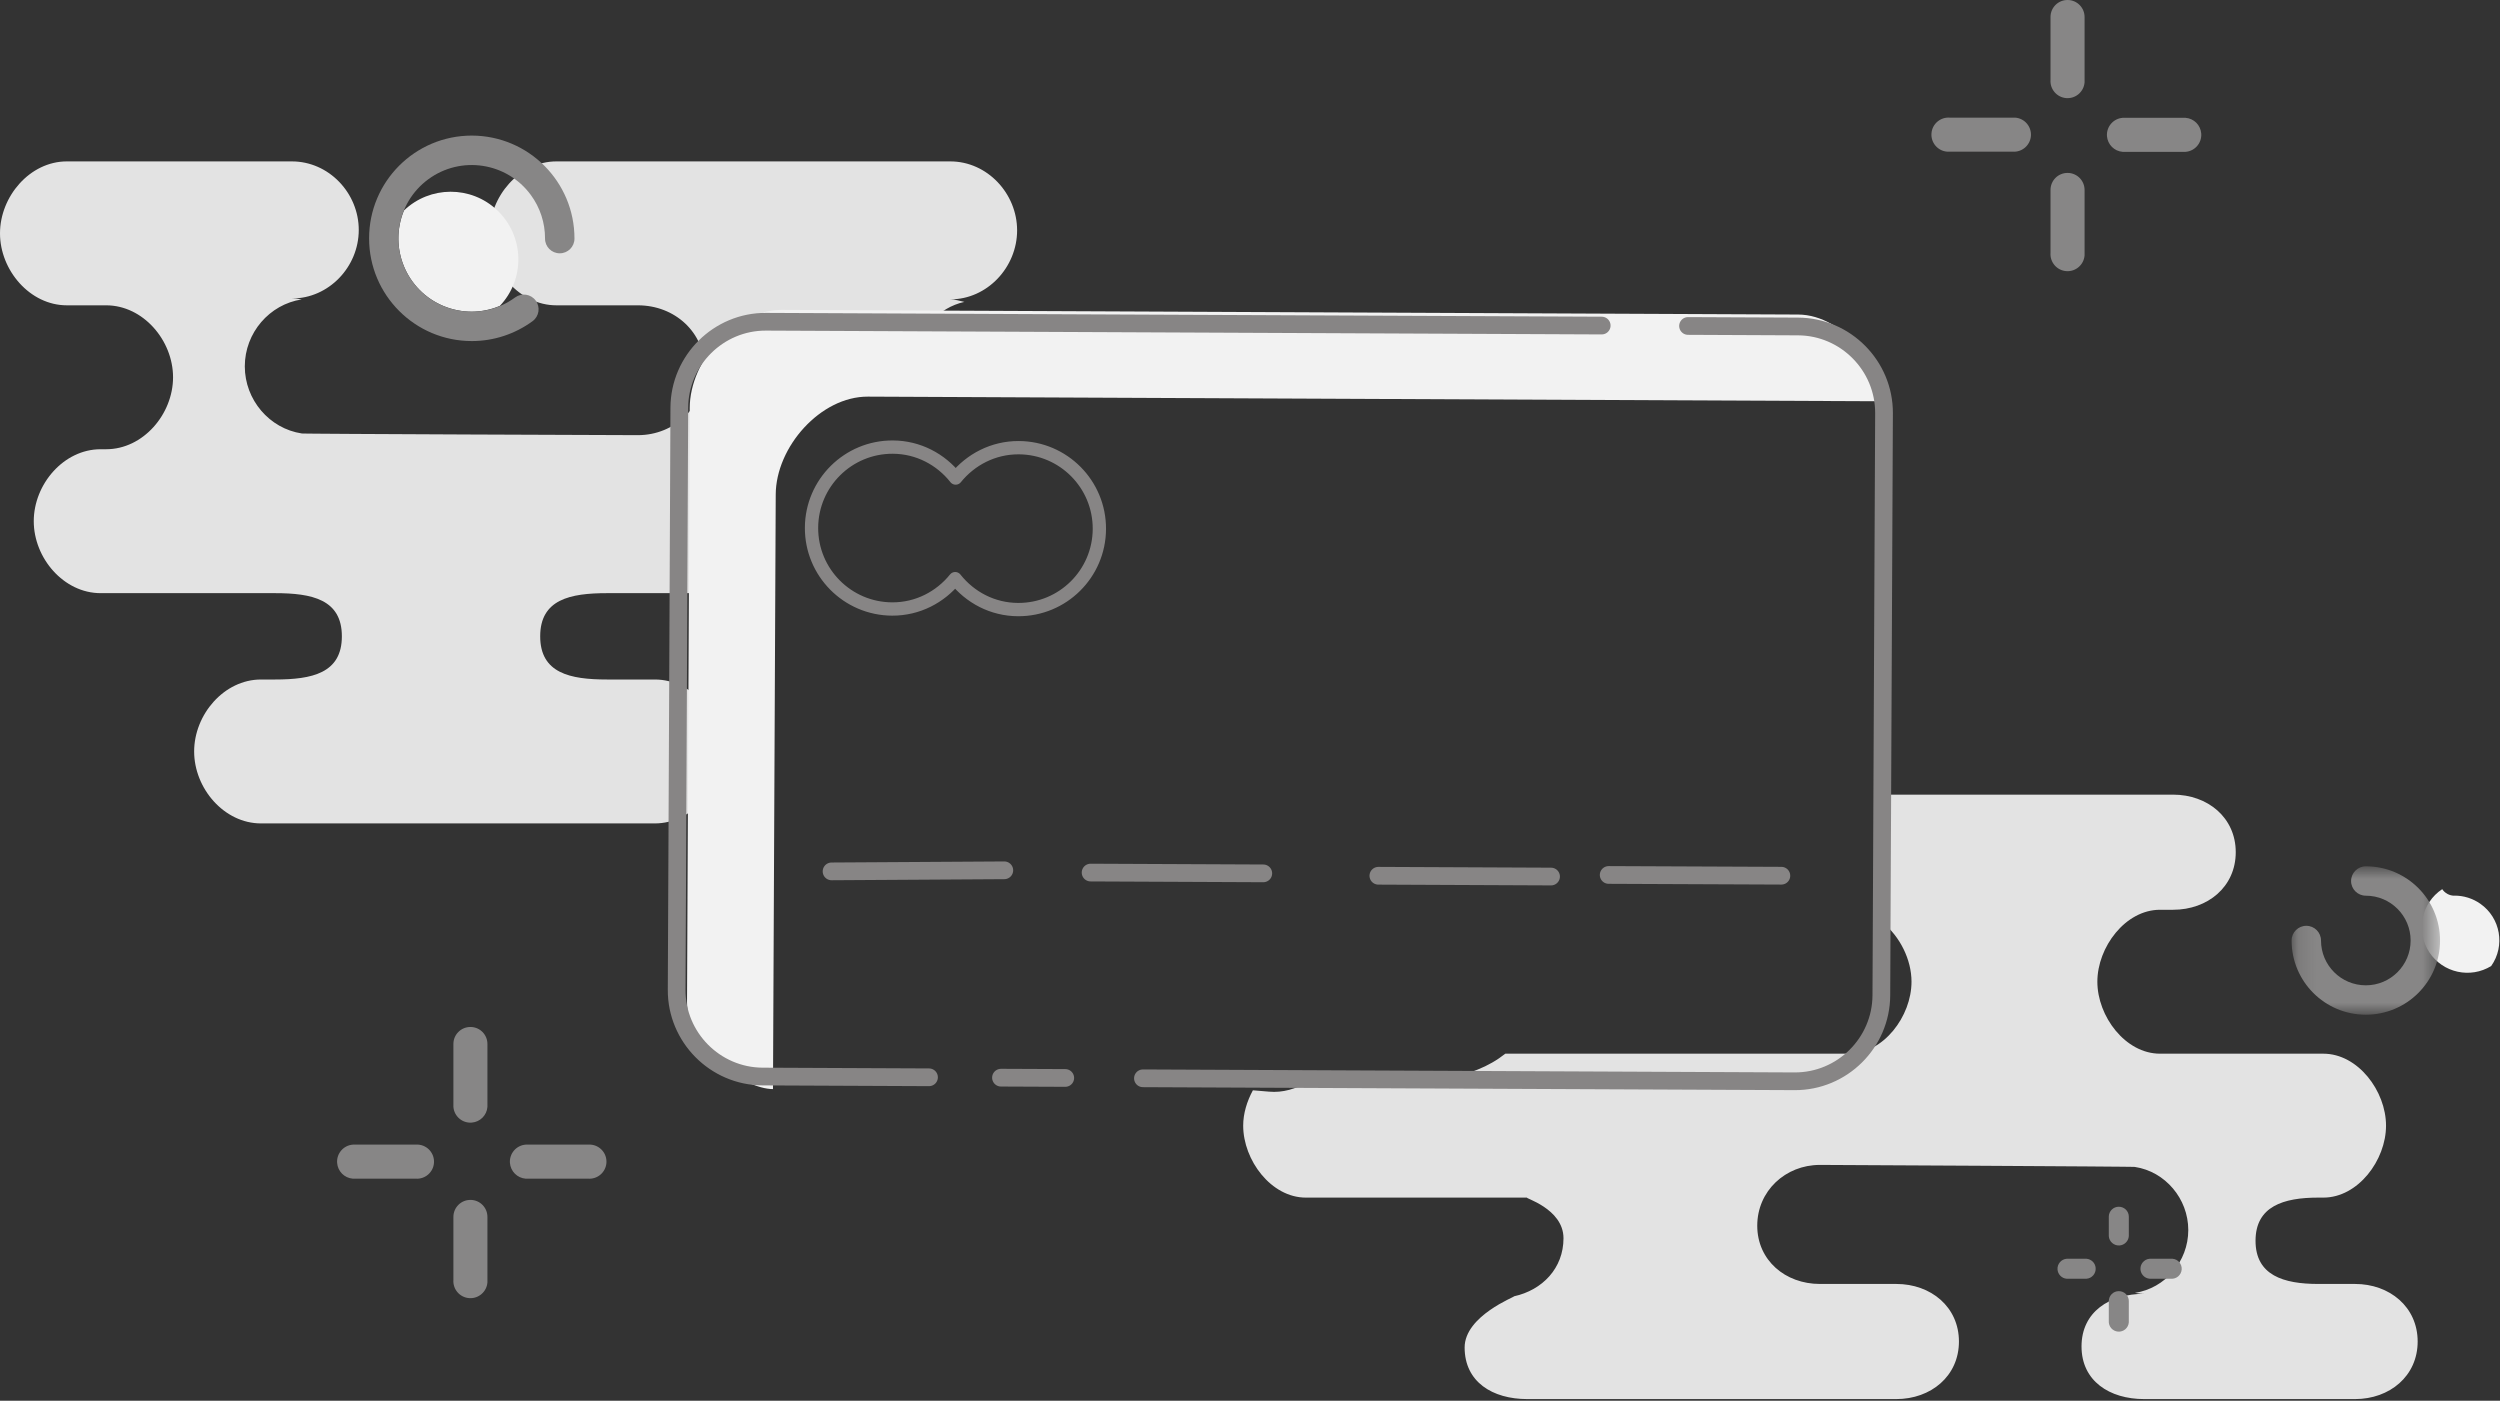 <?xml version="1.0" encoding="UTF-8"?>
<svg width="141px" height="79px" viewBox="0 0 141 79" version="1.1" xmlns="http://www.w3.org/2000/svg" xmlns:xlink="http://www.w3.org/1999/xlink">
    <rect x="0" y="0" width="141" height="79" fill="#333333" stroke="none"/>
    <!-- Generator: Sketch 47.1 (45422) - http://www.bohemiancoding.com/sketch -->
    <title>Group 5</title>
    <desc>Created with Sketch.</desc>
    <defs>
        <polygon id="path-1" points="8.5 0.796 8.5 9.166 0.129 9.166 0.129 0.796 8.5 0.796"/>
    </defs>
    <g id="Desktop" stroke="none" stroke-width="1" fill="none" fill-rule="evenodd">
        <g id="Pop-Up---Atur-kartu-kredit" transform="translate(-680, -232)">
            <g id="Group-5" transform="translate(680, 232)">
                <g id="Page-1">
                    <path d="M132.824,72.415 L130.746,72.415 C128.794,72.415 127.212,71.931 127.212,69.98 C127.212,68.03 128.794,67.545 130.746,67.545 L131.038,67.545 C132.991,67.545 134.572,65.438 134.572,63.486 C134.572,61.537 132.991,59.428 131.038,59.428 L121.824,59.428 C119.871,59.428 118.291,57.321 118.291,55.369 C118.291,53.42 119.871,51.311 121.824,51.311 L122.564,51.311 C124.515,51.311 126.096,50.016 126.096,48.064 C126.096,46.115 124.515,44.818 122.564,44.818 L106.152,44.818 C106.156,44.908 106.181,44.996 106.181,45.089 L106.181,52.032 C107.156,52.818 107.809,54.121 107.809,55.369 C107.809,57.321 106.226,59.428 104.275,59.428 L84.9,59.428 C84.437,59.795 83.91,60.098 83.34,60.324 C80.358,61.506 77.124,61.068 74.007,61.029 C73.929,61.027 73.856,61.016 73.78,61.009 C73.103,61.41 72.346,61.642 71.57,61.569 C71.269,61.542 70.967,61.519 70.663,61.493 C70.327,62.115 70.116,62.805 70.116,63.486 C70.116,65.438 71.697,67.545 73.648,67.545 L86.137,67.545 C85.882,67.545 88.181,68.142 88.181,69.837 C88.181,71.532 86.988,72.761 85.394,73.111 C85.481,73.129 82.605,74.209 82.605,75.998 C82.605,77.949 84.186,78.908 86.137,78.908 L106.95,78.908 C108.903,78.908 110.484,77.613 110.484,75.662 C110.484,73.712 108.903,72.415 106.95,72.415 L102.642,72.415 C100.691,72.415 99.109,71.081 99.109,69.129 C99.109,67.178 100.691,65.701 102.642,65.701 C102.642,65.701 120.58,65.79 120.41,65.816 C122.113,66.074 123.419,67.602 123.419,69.376 C123.419,71.15 122.113,72.66 120.41,72.918 C120.58,72.944 120.752,72.972 120.931,72.972 C118.98,72.972 117.398,73.99 117.398,75.939 C117.398,77.891 118.98,78.908 120.931,78.908 L132.824,78.908 C134.775,78.908 136.356,77.613 136.356,75.662 C136.356,73.712 134.775,72.415 132.824,72.415" id="Fill-1" fill="#E3E3E3"/>
                    <path d="M34.238,33.454 L42.721,33.454 C42.508,31.662 42.652,29.746 43.094,27.944 C43.062,27.709 43.032,27.473 43.044,27.231 C43.253,22.941 46.346,20.139 50.599,20.068 C50.902,20.063 51.206,20.076 51.506,20.092 C51.805,18.603 52.935,17.347 54.391,17.027 C54.133,16.972 53.868,16.884 53.596,16.884 C55.678,16.884 57.365,15.076 57.365,12.993 C57.365,10.91 55.678,9.103 53.596,9.103 L31.381,9.103 C29.3,9.103 27.612,11.079 27.612,13.162 C27.612,15.243 29.3,17.22 31.381,17.22 L35.98,17.22 C38.063,17.22 39.751,18.749 39.751,20.834 C39.751,22.915 38.063,24.543 35.98,24.543 C35.98,24.543 16.837,24.475 17.019,24.447 C15.201,24.173 13.807,22.555 13.807,20.662 C13.807,18.769 15.201,17.163 17.019,16.887 C16.837,16.86 16.652,16.835 16.462,16.835 C18.545,16.835 20.234,15.051 20.234,12.969 C20.234,10.886 18.545,9.103 16.462,9.103 L3.769,9.103 C1.688,9.103 -0,11.079 -0,13.162 C-0,15.243 1.688,17.22 3.769,17.22 L5.988,17.22 C8.071,17.22 9.76,19.196 9.76,21.279 C9.76,23.36 8.071,25.337 5.988,25.337 L5.675,25.337 C3.592,25.337 1.904,27.313 1.904,29.395 C1.904,31.477 3.592,33.454 5.675,33.454 L15.51,33.454 C17.594,33.454 19.281,33.806 19.281,35.889 C19.281,37.97 17.594,38.324 15.51,38.324 L14.721,38.324 C12.636,38.324 10.95,40.3 10.95,42.382 C10.95,44.464 12.636,46.441 14.721,46.441 L36.933,46.441 C39.016,46.441 40.703,44.464 40.703,42.382 C40.703,40.3 39.016,38.324 36.933,38.324 L34.238,38.324 C32.156,38.324 30.467,37.97 30.467,35.889 C30.467,33.806 32.156,33.454 34.238,33.454" id="Fill-3" fill="#E3E3E3"/>
                    <g id="Group-4" transform="translate(72.5, 39.5) rotate(4) translate(-72.5, -39.5) translate(37, 15)">
                        <path d="M10.816,9.054 L68.003,5.318 C67.899,3.698 65.5,0.601 62.827,0.776 L5.639,4.512 C2.967,4.687 0.659,7.708 0.832,10.38 L3.019,43.846 C3.193,46.52 6.576,48.494 8.196,48.388 L6.011,14.922 C5.836,12.25 8.144,9.227 10.816,9.054" id="Fill-6" fill="#F2F2F2"/>
                        <path d="M16.928,47.11 L7.561,47.722 C4.889,47.896 2.56,45.854 2.386,43.18 L0.245,10.419 C0.071,7.745 2.115,5.415 4.787,5.242 L51.818,2.169" id="Stroke-8" stroke="#878585" stroke-linecap="round" stroke-linejoin="round"/>
                        <path d="M24.596,46.611 L20.979,46.848" id="Stroke-10" stroke="#878585" stroke-linecap="round" stroke-linejoin="round"/>
                        <path d="M56.677,1.852 L62.869,1.448 C65.543,1.273 67.872,3.317 68.047,5.99 L70.187,38.752 C70.362,41.425 68.319,43.755 65.645,43.929 L28.968,46.325" id="Stroke-12" stroke="#878585" stroke-linecap="round" stroke-linejoin="round"/>
                        <path d="M10.635,35.908 L20.35,35.168" id="Stroke-14" stroke="#878585" stroke-linecap="round" stroke-linejoin="round"/>
                        <path d="M25.214,34.956 L34.933,34.321" id="Stroke-16" stroke="#878585" stroke-linecap="round" stroke-linejoin="round"/>
                        <path d="M41.417,34.003 L51.136,33.368" id="Stroke-18" stroke="#878585" stroke-linecap="round" stroke-linejoin="round"/>
                        <path d="M54.372,33.052 L64.091,32.415" id="Stroke-20" stroke="#878585" stroke-linecap="round" stroke-linejoin="round"/>
                        <path d="M19.502,11.333 C18.062,11.428 16.838,12.191 16.07,13.29 C15.168,12.301 13.854,11.702 12.414,11.796 C9.898,11.96 7.992,14.134 8.156,16.65 C8.32,19.166 10.494,21.072 13.01,20.908 C14.45,20.814 15.674,20.049 16.44,18.952 C17.343,19.941 18.656,20.54 20.098,20.445 C22.614,20.281 24.52,18.108 24.356,15.592 C24.192,13.075 22.018,11.168 19.502,11.333 Z" id="Stroke-22" stroke="#878585" stroke-width="0.75" stroke-linecap="round" stroke-linejoin="round"/>
                    </g>
                    <path d="M119.502,68.06 C119.192,68.058 118.939,68.307 118.936,68.62 L118.936,68.627 L118.936,69.721 C118.96,70.034 119.233,70.266 119.544,70.244 C119.822,70.222 120.044,70 120.065,69.721 L120.065,68.612 C120.061,68.305 119.809,68.06 119.502,68.06" id="Fill-24" fill="#878686"/>
                    <path d="M119.502,72.821 C119.192,72.819 118.939,73.069 118.936,73.381 L118.936,73.387 L118.936,74.496 C118.913,74.808 119.147,75.081 119.458,75.103 C119.77,75.128 120.041,74.894 120.065,74.582 C120.069,74.553 120.069,74.525 120.065,74.496 L120.065,73.387 C120.069,73.076 119.817,72.822 119.507,72.821 L119.502,72.821 Z" id="Fill-26" fill="#878686"/>
                    <path d="M117.674,70.993 L116.565,70.993 C116.254,71.017 116.02,71.29 116.044,71.6 C116.065,71.879 116.288,72.102 116.565,72.121 L117.674,72.121 C117.986,72.098 118.22,71.827 118.195,71.514 C118.176,71.235 117.953,71.016 117.674,70.993" id="Fill-28" fill="#878686"/>
                    <path d="M122.437,70.993 L121.331,70.993 C121.019,70.969 120.747,71.204 120.722,71.514 C120.7,71.827 120.933,72.098 121.245,72.121 C121.273,72.124 121.302,72.124 121.331,72.121 L122.44,72.121 C122.751,72.145 123.023,71.912 123.047,71.6 C123.071,71.29 122.838,71.017 122.526,70.993 C122.497,70.991 122.469,70.991 122.44,70.993 L122.437,70.993 Z" id="Fill-30" fill="#878686"/>
                    <g id="Group-2" transform="translate(108.857, 0)" fill="#878686">
                        <path d="M7.755,0 C7.227,-0.003 6.796,0.422 6.792,0.95 L6.792,0.961 L6.792,4.5 C6.753,5.031 7.15,5.492 7.679,5.533 C8.21,5.573 8.671,5.176 8.713,4.646 C8.716,4.598 8.716,4.549 8.713,4.5 L8.713,0.961 C8.714,0.434 8.289,0.004 7.762,0 L7.755,0 Z" id="Fill-32"/>
                        <path d="M7.755,9.753 C7.227,9.75 6.796,10.175 6.792,10.705 L6.792,10.716 L6.792,14.26 C6.753,14.789 7.15,15.252 7.679,15.292 C8.21,15.333 8.671,14.935 8.713,14.406 C8.716,14.356 8.716,14.308 8.713,14.26 L8.713,10.716 C8.714,10.187 8.289,9.756 7.762,9.753 L7.755,9.753 Z" id="Fill-34"/>
                        <path d="M4.648,6.635 L1.109,6.635 C0.58,6.594 0.117,6.992 0.078,7.521 C0.037,8.05 0.434,8.513 0.963,8.554 C1.013,8.557 1.062,8.557 1.109,8.554 L4.654,8.554 C5.184,8.594 5.645,8.197 5.687,7.667 C5.726,7.138 5.33,6.675 4.8,6.635 C4.75,6.632 4.701,6.632 4.654,6.635 L4.648,6.635 Z" id="Fill-36"/>
                        <path d="M10.862,8.564 L14.408,8.564 C14.937,8.524 15.333,8.063 15.293,7.532 C15.257,7.058 14.882,6.681 14.408,6.645 L10.862,6.645 C10.333,6.686 9.937,7.149 9.976,7.678 C10.013,8.152 10.388,8.529 10.862,8.564" id="Fill-38"/>
                    </g>
                    <g id="Group-3" transform="translate(18.571, 57.143)" fill="#878686">
                        <path d="M7.964,0.779 C7.435,0.776 7.004,1.203 7.001,1.73 L7.001,1.742 L7.001,5.286 C7.042,5.816 7.504,6.213 8.034,6.172 C8.508,6.136 8.884,5.76 8.92,5.286 L8.92,1.742 C8.923,1.214 8.498,0.782 7.969,0.779 L7.964,0.779 Z" id="Fill-40"/>
                        <path d="M7.964,10.532 C7.435,10.529 7.004,10.956 7.001,11.483 L7.001,11.495 L7.001,15.038 C6.961,15.569 7.358,16.032 7.888,16.071 C8.418,16.112 8.879,15.714 8.92,15.185 C8.923,15.136 8.923,15.087 8.92,15.038 L8.92,11.495 C8.923,10.967 8.498,10.535 7.969,10.532 L7.964,10.532 Z" id="Fill-42"/>
                        <path d="M4.861,7.414 L1.329,7.414 C0.8,7.454 0.402,7.917 0.443,8.446 C0.478,8.92 0.855,9.297 1.329,9.334 L4.873,9.334 C5.402,9.373 5.865,8.977 5.905,8.446 C5.944,7.917 5.548,7.454 5.019,7.414 C4.97,7.41 4.921,7.41 4.873,7.414 L4.861,7.414 Z" id="Fill-44"/>
                        <path d="M14.598,7.414 L11.077,7.414 C10.546,7.454 10.15,7.917 10.189,8.446 C10.227,8.92 10.603,9.297 11.077,9.334 L14.598,9.334 C15.128,9.373 15.59,8.977 15.631,8.446 C15.671,7.917 15.274,7.454 14.744,7.414 C14.696,7.41 14.647,7.41 14.598,7.414" id="Fill-46"/>
                    </g>
                    <path d="M26.611,17.578 C27.153,17.574 27.692,17.464 28.192,17.251 C29.64,15.72 29.573,13.306 28.042,11.858 C26.567,10.461 24.253,10.467 22.784,11.871 C21.914,13.98 22.917,16.394 25.026,17.264 C25.528,17.472 26.067,17.578 26.611,17.578" id="Fill-48" fill="#F2F2F2"/>
                    <path d="M26.611,7.647 C23.409,7.647 20.817,10.241 20.817,13.443 C20.817,16.642 23.411,19.236 26.611,19.236 C27.844,19.236 29.044,18.842 30.038,18.113 C30.408,17.842 30.487,17.321 30.214,16.952 C29.943,16.582 29.424,16.504 29.054,16.775 C27.214,18.129 24.625,17.733 23.273,15.892 C21.919,14.051 22.315,11.464 24.156,10.111 C25.997,8.759 28.585,9.154 29.937,10.994 C30.463,11.707 30.744,12.572 30.74,13.459 C30.74,13.917 31.111,14.287 31.57,14.287 C32.028,14.287 32.4,13.917 32.4,13.459 C32.404,10.254 29.813,7.654 26.611,7.647" id="Fill-50" fill="#878686"/>
                    <path d="M138.432,50.518 C138.153,50.518 137.895,50.38 137.741,50.148 C136.557,50.932 136.233,52.526 137.015,53.712 C137.781,54.867 139.324,55.21 140.504,54.483 C141.306,53.343 141.03,51.77 139.89,50.971 C139.463,50.671 138.954,50.512 138.432,50.513 L138.432,50.518 Z" id="Fill-52" fill="#F2F2F2"/>
                    <g id="Group-56" transform="translate(129.117, 48.064)">
                        <mask id="mask-2" fill="white">
                            <use xlink:href="#path-1"/>
                        </mask>
                        <g id="Clip-55"/>
                        <path d="M4.316,0.796 C3.858,0.796 3.484,1.168 3.484,1.625 C3.484,2.083 3.858,2.453 4.316,2.453 C5.71,2.453 6.842,3.586 6.842,4.981 C6.842,6.377 5.71,7.508 4.316,7.508 C2.919,7.508 1.788,6.377 1.788,4.981 C1.788,4.523 1.416,4.151 0.96,4.151 C0.501,4.151 0.129,4.523 0.129,4.981 C0.129,7.293 2.002,9.166 4.316,9.166 C6.627,9.166 8.501,7.293 8.501,4.981 C8.501,2.669 6.627,0.796 4.316,0.796" id="Fill-54" fill="#878686" mask="url(#mask-2)"/>
                    </g>
                </g>
            </g>
        </g>
    </g>
</svg>